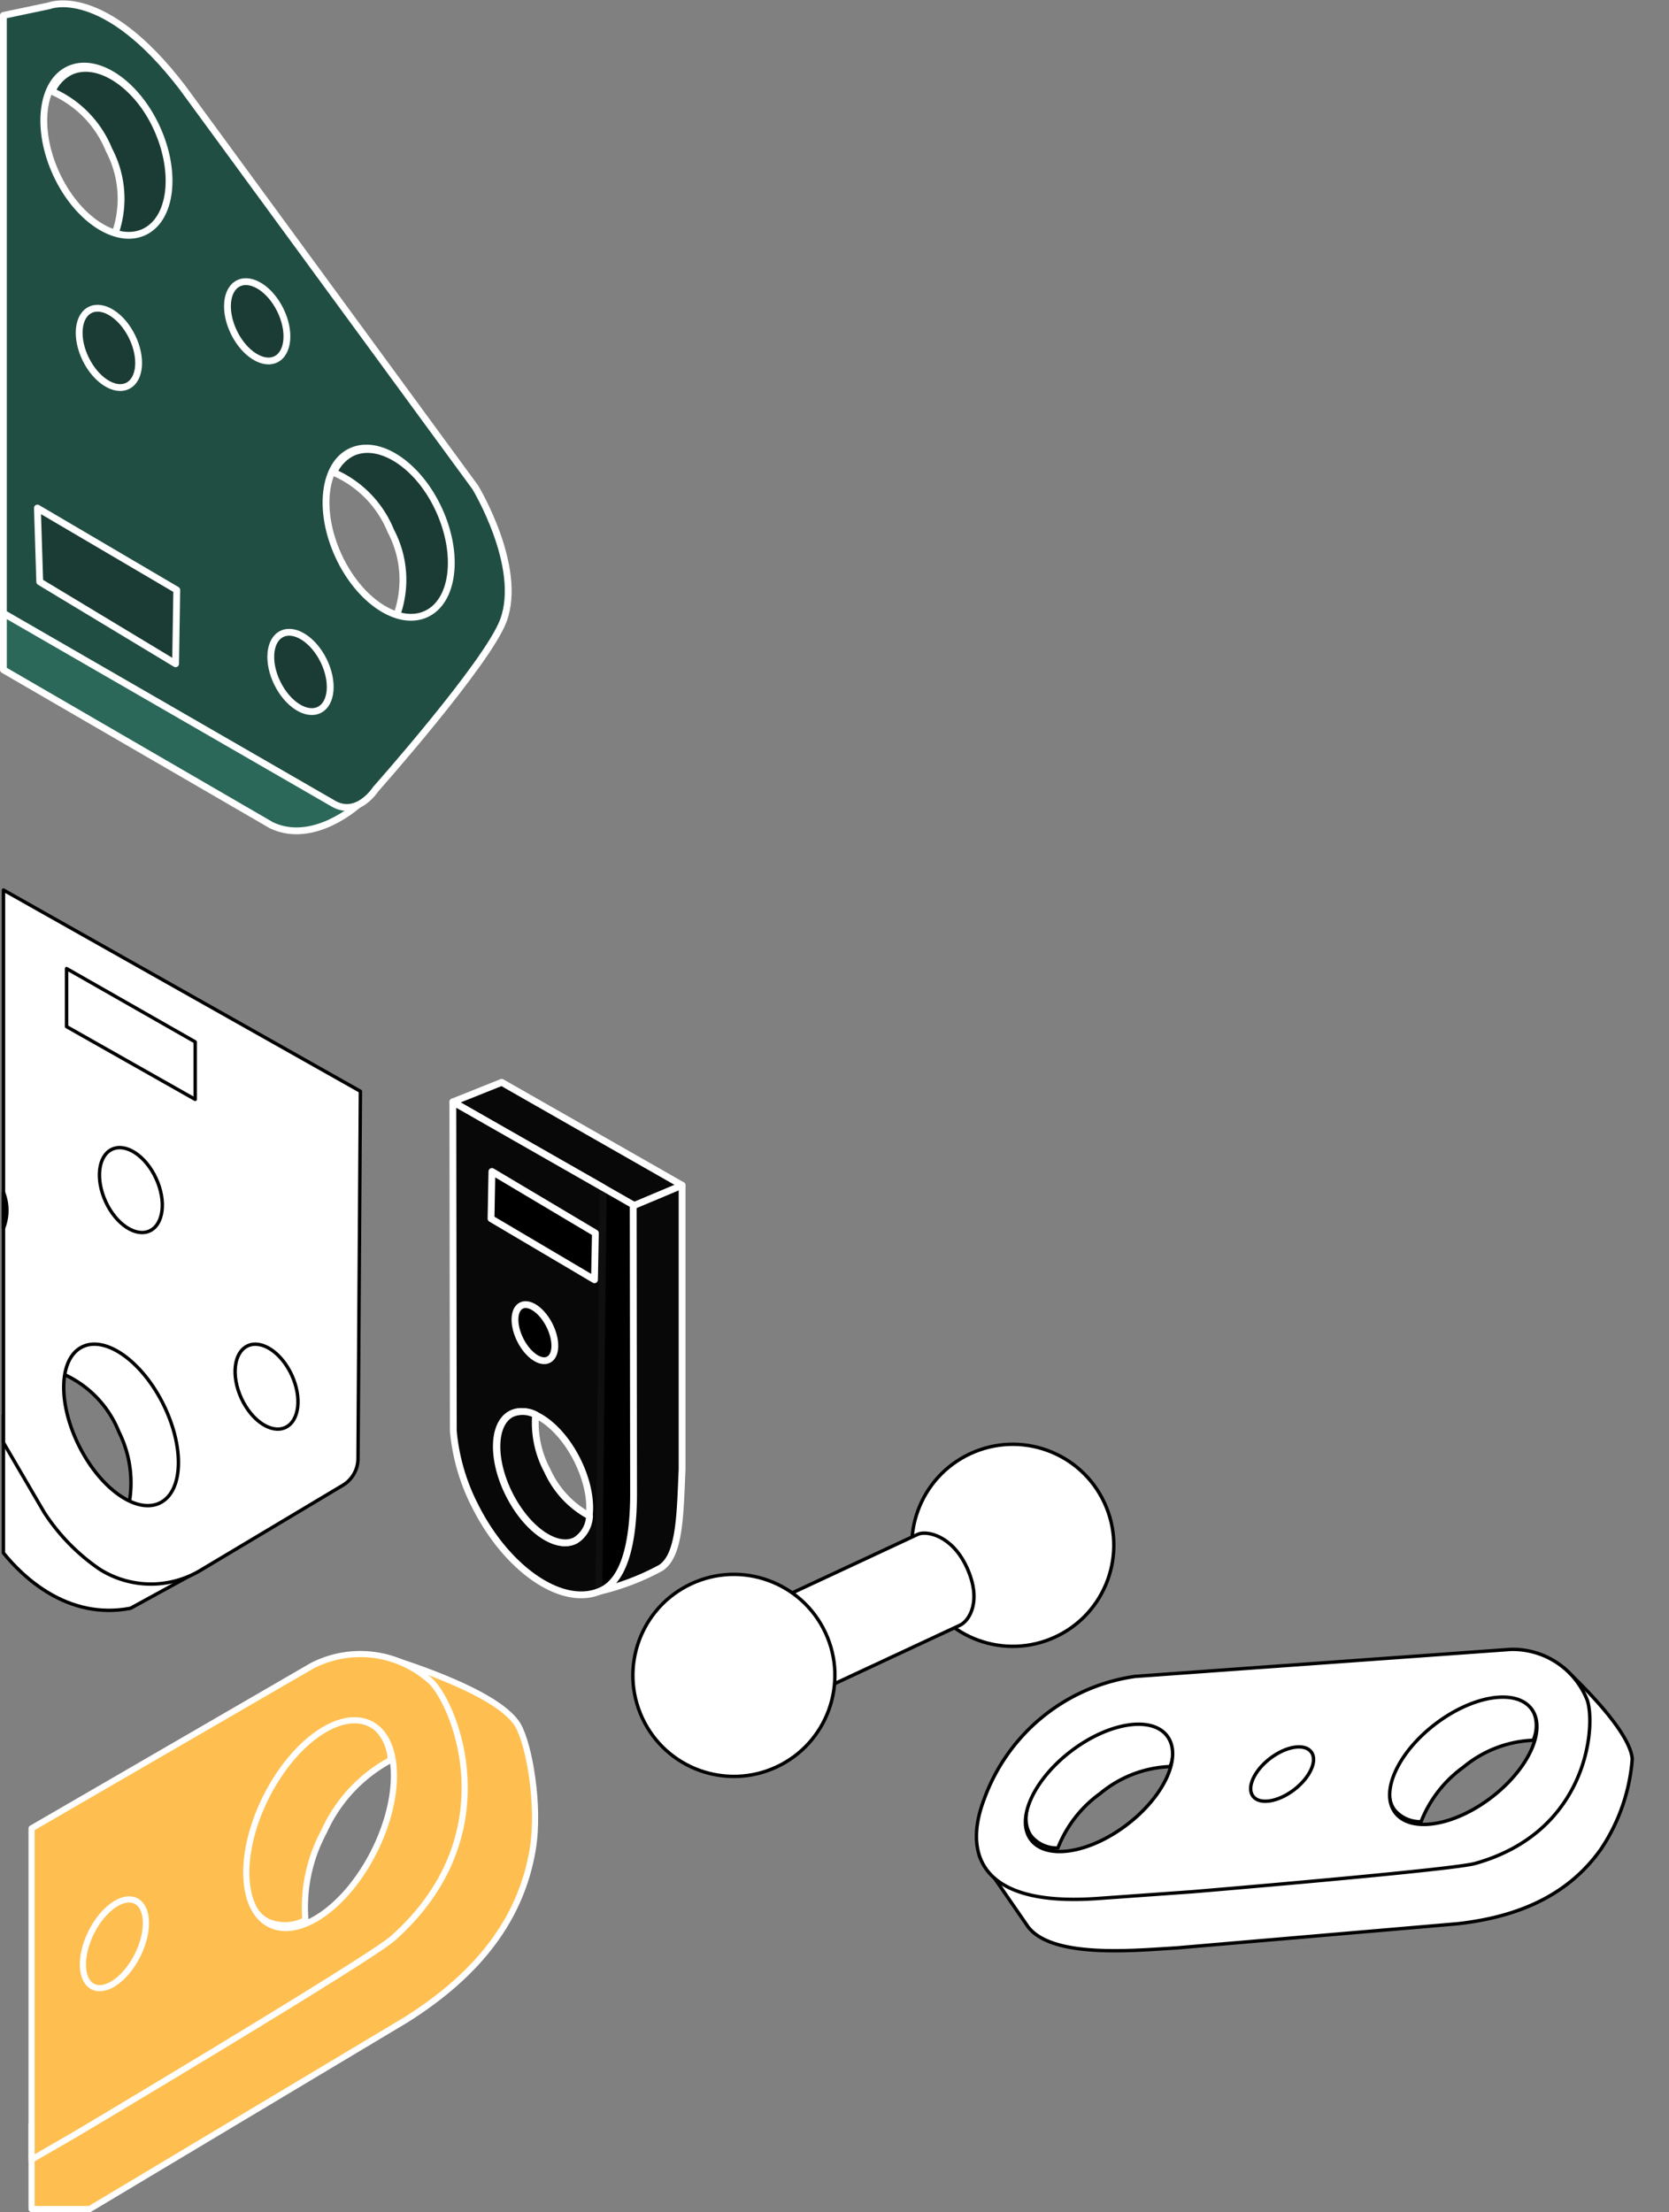 <svg xmlns="http://www.w3.org/2000/svg" width="612.08" height="811.161" viewBox="0 0 612.08 811.161"><rect x="0" y="0" width="612.08" height="811.161" fill="#808080" stroke="none"/><g transform="translate(1.25 -353.811)"><g transform="translate(0 355.199)"><path d="M46.187,136.8a39.573,39.573,0,0,0-20.9-21.429,14.44,14.44,0,0,1,6.8-7.242c10.173-4.676,24.564,4.889,32.147,21.386s5.482,33.634-4.69,38.314a14.917,14.917,0,0,1-11.232.058A38.363,38.363,0,0,0,46.187,136.8Z" transform="translate(95.877 56.496)" fill="#1b3c34" stroke="#fff" stroke-linecap="round" stroke-linejoin="round" stroke-width="2.5"/><path d="M24.921,165.552a39.569,39.569,0,0,0-20.9-21.434,14.411,14.411,0,0,1,6.8-7.237c10.168-4.681,24.559,4.89,32.142,21.386s5.483,33.634-4.685,38.314a14.917,14.917,0,0,1-11.232.058,38.368,38.368,0,0,0-2.129-31.087Z" transform="translate(13.783 -112.003)" fill="#1b3c34" stroke="#fff" stroke-linecap="round" stroke-linejoin="round" stroke-width="2.5"/><g transform="translate(0 0)"><path d="M.358,135.833l98.35,57.046c15.456,7.291,31.675-7.509,31.675-7.509l12.977-30.037-143-64.4Z" transform="translate(-0.358 108.384)" fill="#2b6859" stroke="#fff" stroke-linecap="round" stroke-linejoin="round" stroke-width="2.5"/><path d="M.358,96.955l16.778-3.534s19.748-8.161,48.944,30.052L173.4,270s17.619,29.07,10.323,48.818c-5.75,15.553-46.8,61.824-46.8,61.824s-6.868,10.732-15.884,5.152L.358,316.173Zm122.87,198.138c7.582,16.482,21.974,26.052,32.142,21.386s12.272-21.833,4.69-38.314-21.974-26.052-32.147-21.386-12.268,21.833-4.685,38.314ZM19.722,155.031C27.3,171.513,41.7,181.078,51.868,176.417s12.268-21.833,4.685-38.314S34.58,112.051,24.412,116.717,12.14,138.54,19.722,155.031Z" transform="translate(-0.358 -92.69)" fill="#214e43" stroke="#fff" stroke-linecap="round" stroke-linejoin="round" stroke-width="2.5"/></g><ellipse cx="15.529" cy="9.444" rx="15.529" ry="9.444" transform="matrix(0.442, 0.897, -0.897, 0.442, 94.676, 98.332)" fill="#1b3c34" stroke="#fff" stroke-linecap="round" stroke-linejoin="round" stroke-width="2.5"/><ellipse cx="15.529" cy="9.444" rx="15.529" ry="9.444" transform="matrix(0.442, 0.897, -0.897, 0.442, 40.293, 108.077)" fill="#1b3c34" stroke="#fff" stroke-linecap="round" stroke-linejoin="round" stroke-width="2.5"/><ellipse cx="15.529" cy="9.444" rx="15.529" ry="9.444" transform="matrix(0.442, 0.897, -0.897, 0.442, 110.559, 226.904)" fill="#1b3c34" stroke="#fff" stroke-linecap="round" stroke-linejoin="round" stroke-width="2.5"/><path d="M53.6,160.633,3.783,130.581l-.86-27.048L54.03,133.575Z" transform="translate(9.544 81.382)" fill="#1b3c34" stroke="#fff" stroke-linecap="round" stroke-linejoin="round" stroke-width="2.5"/></g><g transform="translate(164.822 750.702)"><path d="M34.643,53.176l17.931-7.169L118.72,83.75V187.81c-.742,17.2-.876,31.85-7.915,36.292a90.644,90.644,0,0,1-22.618,8.591L89.8,84.652Z" transform="translate(-34.643 -46.007)" fill="rgba(0,0,0,0.94)" stroke="#fff" stroke-linecap="round" stroke-linejoin="round" stroke-width="2.5"/><line x1="17.044" y2="7.169" transform="translate(67.033 37.743)" stroke="#fff" stroke-linecap="round" stroke-linejoin="round" stroke-width="2.5"/><path d="M39.438,47.939l66.146,37.747s.137,105.1.137,105.759c0,19.345-3.859,31.672-11.452,35.479-13.775,6.906-34.682-6.917-46.7-30.878A74.959,74.959,0,0,1,39.609,168.6ZM59.985,191.82c6.435,12.832,17.263,20.41,24.184,16.955s7.314-16.7.879-29.524S67.781,158.842,60.861,162.3,53.539,178.984,59.985,191.82Z" transform="translate(-39.438 -40.77)" fill="rgba(0,0,0,0.94)" stroke="#fff" stroke-linecap="round" stroke-linejoin="round" stroke-width="2.5"/><path d="M49.256,79.348a10.123,10.123,0,0,1,8.728.371A36.949,36.949,0,0,0,62.3,100.252a35.216,35.216,0,0,0,15.456,16.588,11.04,11.04,0,0,1-5.2,8.991c-6.921,3.47-17.745-4.119-24.184-16.955S42.335,82.818,49.256,79.348Z" transform="translate(-27.629 42.171)" fill="rgba(0,0,0,0.94)" stroke="#fff" stroke-linecap="round" stroke-linejoin="round" stroke-width="2.5"/><path d="M43.534,54.813l-.323,17.3L81.158,94.534l.33-17.133Z" transform="translate(-29.206 -22.135)" fill="rgba(0,0,0,0.94)" stroke="#fff" stroke-linecap="round" stroke-linejoin="round" stroke-width="2.5"/><path d="M49.176,80.946c2.75,5.485,7.377,8.724,10.335,7.244s3.125-7.129.371-12.617S52.5,66.845,49.551,68.329,46.426,75.461,49.176,80.946Z" transform="translate(-24.436 13.529)" fill="rgba(0,0,0,0.94)" stroke="#fff" stroke-linecap="round" stroke-linejoin="round" stroke-width="2.5"/></g><g transform="matrix(0.899, 0.438, -0.438, 0.899, 419.433, 890)"><path d="M411.793,149.555a12.236,12.236,0,0,0,10.527-.44,44.649,44.649,0,0,1,5.208-24.806,42.577,42.577,0,0,1,18.67-20.038,13.326,13.326,0,0,0-6.266-10.861c-8.36-4.192-21.444,4.954-29.215,20.484S403.446,145.363,411.793,149.555Z" transform="translate(-274.26 -74.625)" fill="#fff" stroke="#000" stroke-linecap="round" stroke-linejoin="round" stroke-width="1.25"/><path d="M430.452,138.733a12.236,12.236,0,0,0,10.527-.44,44.654,44.654,0,0,1,5.208-24.806,42.579,42.579,0,0,1,18.67-20.038,13.326,13.326,0,0,0-6.267-10.861c-8.359-4.192-21.444,4.954-29.215,20.484S422.092,134.541,430.452,138.733Z" transform="translate(-408.43 3.21)" fill="#fff" stroke="#000" stroke-linecap="round" stroke-linejoin="round" stroke-width="1.25"/><g transform="translate(7.961 0.864)"><path d="M426.1,248c13.27,6.576,39.2-9.573,52.133-16.8l88.785-53.117c20.279-12.787,32.2-28.218,35.438-47.681a68.735,68.735,0,0,0-4.136-34.751c-5.8-9.988-37.278-19.072-37.278-19.072L572.872,144.7,424.814,228.551c-3.833,1.969-29.494,2.019-25.791,4.2Z" transform="translate(-398.659 -76.58)" fill="#fff" stroke="#000" stroke-linecap="round" stroke-linejoin="round" stroke-width="1.25"/></g><path d="M417.751,113.072c-3.356-2.211-2.755-9.047,1.338-15.27s10.137-9.474,13.493-7.264,2.755,9.041-1.338,15.264S421.108,115.276,417.751,113.072Z" transform="translate(-327.112 -22.073)" fill="#fff" stroke="#000" stroke-linecap="round" stroke-linejoin="round" stroke-width="1.25"/><path d="M455.486,230.254l30.491-17.648s81.739-48.634,88.451-54.61c32.4-28.788,17.537-65.124,10.688-71.886a29.37,29.37,0,0,0-33.438-4.335L463.92,132.614c-12.917,7.486-8.8,5.121-31.581,18.311a69.217,69.217,0,0,0-30.107,64.666C403.929,235.579,416.734,252.639,455.486,230.254Zm83.41-111.8c7.778-15.481,20.856-24.676,29.215-20.484s8.837,20.162,1.065,35.668-20.856,24.67-29.221,20.478S531.125,133.958,538.9,118.452ZM423.162,185.9c7.778-15.481,20.856-24.676,29.215-20.478s8.836,20.156,1.065,35.661-20.856,24.676-29.215,20.484S415.391,201.41,423.162,185.9Z" transform="translate(-401.846 -78.422)" fill="#fff" stroke="#000" stroke-linecap="round" stroke-linejoin="round" stroke-width="1.25"/><path d="M418.619,98.725c3.325-6.626,8.911-10.527,12.484-8.75s3.777,8.613.452,15.239-8.911,10.527-12.478,8.75S415.3,105.35,418.619,98.725Z" transform="translate(-330.494 -20.853)" fill="#fff" stroke="#000" stroke-linecap="round" stroke-linejoin="round" stroke-width="1.25"/></g><g transform="translate(10.324 960.337)"><path d="M468.095,100.375A16.034,16.034,0,0,0,481.9,99.8a58.5,58.5,0,0,1,6.821-32.483A55.766,55.766,0,0,1,513.177,41.07a17.466,17.466,0,0,0-8.21-14.227c-10.946-5.49-28.077,6.519-38.258,26.822S457.144,94.885,468.095,100.375Z" transform="translate(-381.466 -2.228)" fill="#febf50" stroke="#fff" stroke-linecap="round" stroke-linejoin="round" stroke-width="2.25"/><g transform="translate(0 1.142)"><path d="M446.8,203.01h21.34l116.061-69.435c26.558-16.737,42.145-36.948,46.4-62.456,2.649-15.867-1.255-38.358-5.415-45.5C617.6,12.534,576.376.642,576.376.642l15.482,89.173L446.8,171.987Z" transform="translate(-446.803 -0.642)" fill="#febf50" stroke="#fff" stroke-linecap="round" stroke-linejoin="round" stroke-width="2.25"/></g><path d="M482.434,50.991C478.04,48.1,478.823,39.149,484.187,31s13.273-12.407,17.666-9.515,3.607,11.842-1.753,19.989S486.827,53.895,482.434,50.991Z" transform="translate(-457.215 68.196)" fill="#febf50" stroke="#fff" stroke-linecap="round" stroke-linejoin="round" stroke-width="2.25"/><path d="M452.977,190.367l16.687-9.653S576.688,117.019,585.491,109.2c42.429-37.7,22.964-85.277,13.992-94.148a38.454,38.454,0,0,0-43.751-5.712L452.977,68.9Zm86-132.954c10.18-20.3,27.311-32.312,38.257-26.822s11.57,26.4,1.389,46.7-27.311,32.312-38.258,26.822S528.793,77.715,538.974,57.413Z" transform="translate(-452.977 -4.971)" fill="#febf50" stroke="#fff" stroke-linecap="round" stroke-linejoin="round" stroke-width="2.25"/><path d="M484,32.022c4.347-8.674,11.666-13.808,16.344-11.457s4.946,11.277.594,19.951-11.67,13.808-16.344,11.461S479.666,40.688,484,32.022Z" transform="translate(-462.087 69.983)" fill="#febf50" stroke="#fff" stroke-linecap="round" stroke-linejoin="round" stroke-width="2.25"/></g><g transform="translate(0 680.183)"><path d="M516.138,118.408a14.744,14.744,0,0,1-10.583.266A41.782,41.782,0,0,0,502.1,90.939a39.061,39.061,0,0,0-21.673-21.723,15.875,15.875,0,0,1,8.167-10.725c10.2-4.694,24.652,4.911,32.262,21.456S526.349,113.708,516.138,118.408Z" transform="translate(-459.758 107.722)" fill="#fff" stroke="#000" stroke-linecap="round" stroke-linejoin="round" stroke-width="1.25"/><path d="M525.792,122.128c-23.116,4.477-39.63-11.6-46.64-20.28v-50.5l26.28,42.108,47.284,13.914Z" transform="translate(-479.152 141.236)" fill="#fff" stroke="#000" stroke-linecap="round" stroke-linejoin="round" stroke-width="1.25"/><path d="M469.889,255.562l14.967,25.617a74.051,74.051,0,0,0,20.434,20.856,35.233,35.233,0,0,0,37.092.173l51.836-30.961a11.486,11.486,0,0,0,5.691-10.038l.879-134.515L469.889,52.9Zm28.807-35.1c8.508-4.267,21.822,5.065,29.723,20.843s7.431,32.027-1.077,36.3-21.822-5.065-29.723-20.849S490.188,224.731,498.7,220.464Z" transform="translate(-469.864 -52.901)" fill="#fff" stroke="#000" stroke-linecap="round" stroke-linejoin="round" stroke-width="1.25"/><path d="M490.826,87.1V73.974a17.789,17.789,0,0,1,0,13.121Z" transform="translate(-490.801 36.911)" fill="#fff" stroke="#000" stroke-linecap="round" stroke-linejoin="round" stroke-width="1.25"/><path d="M502.389,85.038c-3.8-8.273-11.028-13.072-16.131-10.725S480.1,85.267,483.9,93.54s11.029,13.078,16.131,10.725S506.2,93.311,502.389,85.038Z" transform="translate(-446.398 20.732)" fill="#fff" stroke="#000" stroke-linecap="round" stroke-linejoin="round" stroke-width="1.25"/><path d="M494.356,73.4c-3.8-8.267-11.022-13.072-16.131-10.725s-6.155,10.96-2.353,19.233S486.9,94.977,492.009,92.63,498.164,81.67,494.356,73.4Z" transform="translate(-388.616 104.452)" fill="#fff" stroke="#000" stroke-linecap="round" stroke-linejoin="round" stroke-width="1.25"/><path d="M479.674,81.6v21.283l47.167,26.689V108.483Z" transform="translate(-456.509 -52.802)" fill="#fff" stroke="#000" stroke-linecap="round" stroke-linejoin="round" stroke-width="1.25"/></g><g transform="translate(388.095 871.244) rotate(65)"><ellipse cx="37.042" cy="37.042" rx="37.042" ry="37.042" transform="translate(0 0)" fill="#fff" stroke="#000" stroke-linecap="round" stroke-linejoin="round" stroke-width="1.25"/><path d="M457.625,161.7V55.939c0-3.567-4.452-11.189-18.373-11.189-12.744,0-18.372,7.623-18.372,11.189V161.7Z" transform="translate(-402.216 10.999)" fill="#fff" stroke="#000" stroke-linecap="round" stroke-linejoin="round" stroke-width="1.25"/><ellipse cx="37.042" cy="37.042" rx="37.042" ry="37.042" transform="translate(0 112.861)" fill="#fff" stroke="#000" stroke-linecap="round" stroke-linejoin="round" stroke-width="1.25"/></g></g></svg>